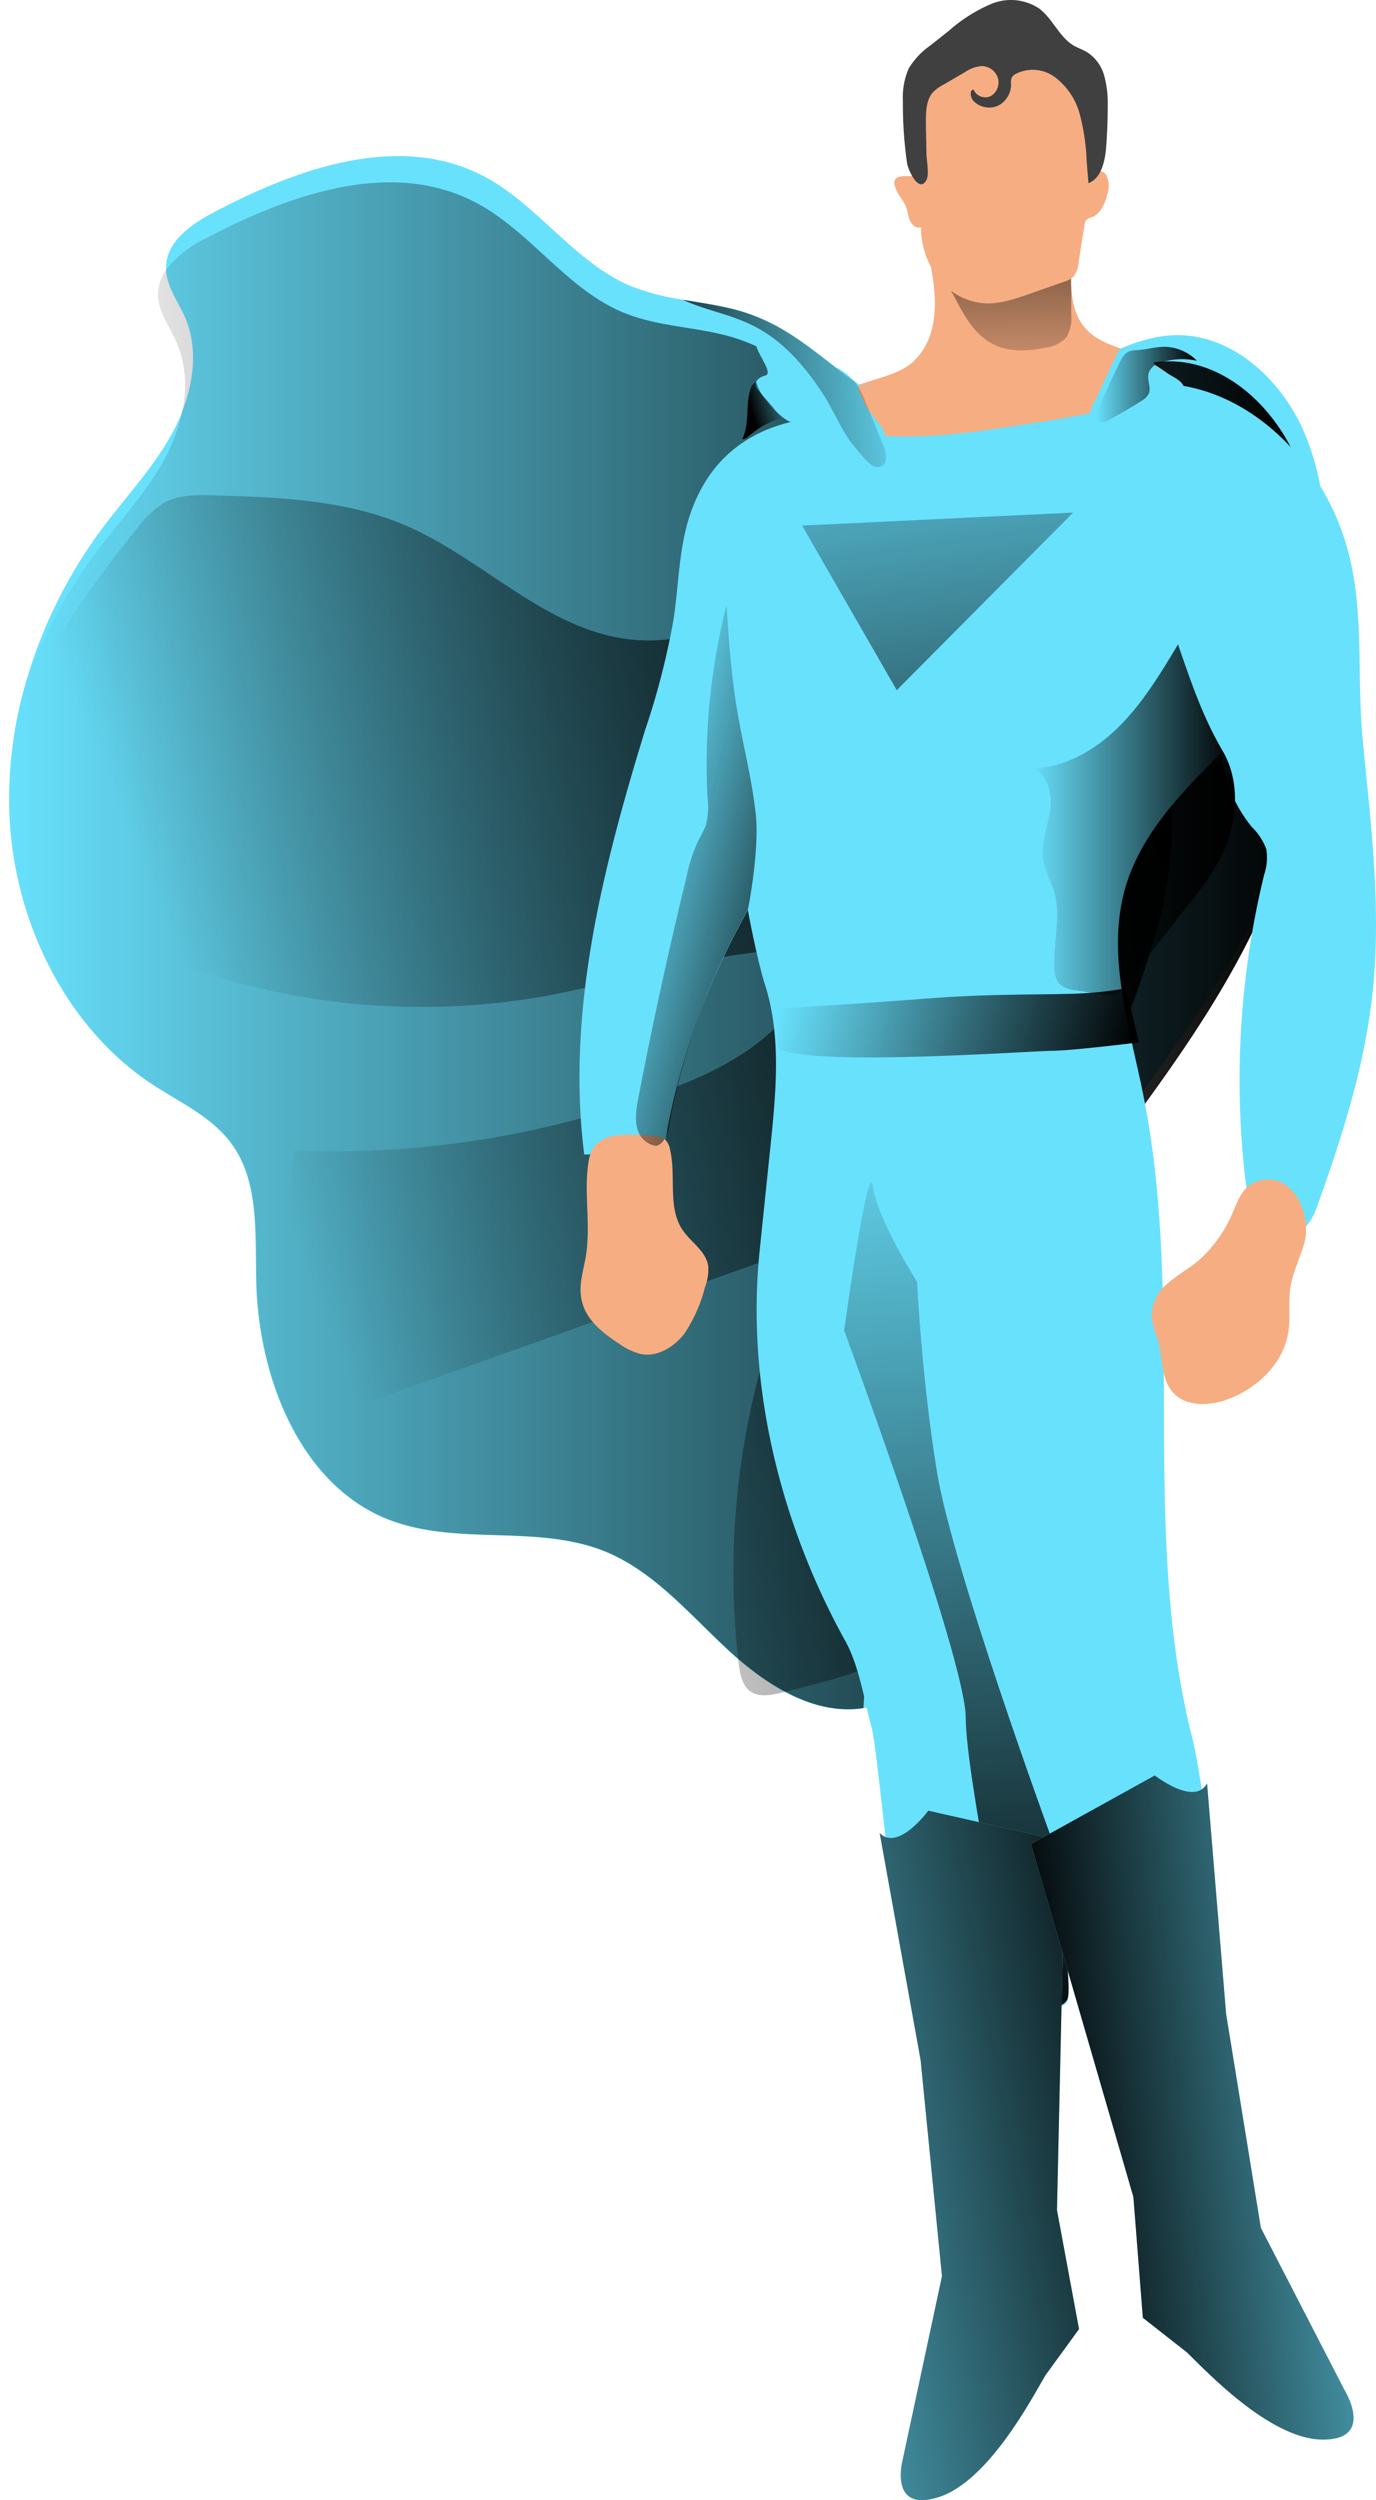 <?xml version="1.0" encoding="UTF-8" standalone="no"?>
<svg
   id="Layer_1"
   data-name="Layer 1"
   viewBox="0 0 120.004 359.579"
   width="167.705"
   height="304.636"
   class="illustration styles_illustrationTablet__1DWOa"
   version="1.1"
   sodipodi:docname="SuperMan - Copy.svg"
   inkscape:version="1.1.1 (3bf5ae0d25, 2021-09-20)"
   xmlns:inkscape="http://www.inkscape.org/namespaces/inkscape"
   xmlns:sodipodi="http://sodipodi.sourceforge.net/DTD/sodipodi-0.dtd"
   xmlns:xlink="http://www.w3.org/1999/xlink"
   xmlns="http://www.w3.org/2000/svg"
   xmlns:svg="http://www.w3.org/2000/svg"
   xmlns:rdf="http://www.w3.org/1999/02/22-rdf-syntax-ns#"
   xmlns:cc="http://creativecommons.org/ns#"
   xmlns:dc="http://purl.org/dc/elements/1.1/">
  <sodipodi:namedview
     id="namedview161"
     pagecolor="#ffffff"
     bordercolor="#666666"
     borderopacity="1.0"
     inkscape:pageshadow="2"
     inkscape:pageopacity="0.0"
     inkscape:pagecheckerboard="0"
     showgrid="false"
     fit-margin-top="0"
     fit-margin-left="0"
     fit-margin-right="0"
     fit-margin-bottom="0"
     inkscape:zoom="2.4444444"
     inkscape:cx="-18.409091"
     inkscape:cy="150.13636"
     inkscape:window-width="1920"
     inkscape:window-height="986"
     inkscape:window-x="-11"
     inkscape:window-y="-11"
     inkscape:window-maximized="1"
     inkscape:current-layer="Layer_1" />
  <defs
     id="defs104">
    <linearGradient
       id="linear-gradient"
       x1="99.57"
       y1="139.41"
       x2="288.05"
       y2="139.41"
       gradientUnits="userSpaceOnUse">
      <stop
         offset="0"
         stop-opacity="0"
         id="stop86" />
      <stop
         offset="0.99"
         id="stop88" />
    </linearGradient>
    <linearGradient
       id="linear-gradient-2"
       x1="137.19"
       y1="173.66"
       x2="272.37"
       y2="119.11"
       xlink:href="#linear-gradient"
       gradientTransform="translate(-137.195,-3.369)" />
    <linearGradient
       id="linear-gradient-3"
       x1="243.3"
       y1="63.95"
       x2="242.74"
       y2="14.57"
       xlink:href="#linear-gradient"
       gradientTransform="translate(-137.195,-3.369)" />
    <linearGradient
       id="linear-gradient-4"
       x1="210.04"
       y1="61.26"
       x2="206.17"
       y2="62.39"
       xlink:href="#linear-gradient"
       gradientTransform="translate(-137.195,-3.369)" />
    <linearGradient
       id="linear-gradient-5"
       x1="255.93"
       y1="58.71"
       x2="270.31"
       y2="58.71"
       xlink:href="#linear-gradient"
       gradientTransform="translate(-137.195,-3.369)" />
    <linearGradient
       id="linear-gradient-6"
       x1="187.46"
       y1="126.7"
       x2="220.89"
       y2="135.26"
       xlink:href="#linear-gradient"
       gradientTransform="translate(-137.195,-3.369)" />
    <linearGradient
       id="linear-gradient-7"
       x1="211.55"
       y1="143.84"
       x2="261.24"
       y2="156.57"
       xlink:href="#linear-gradient"
       gradientTransform="translate(-137.195,-3.369)" />
    <linearGradient
       id="linear-gradient-8"
       x1="262.97"
       y1="159.92"
       x2="262.97"
       y2="159.92"
       xlink:href="#linear-gradient"
       gradientTransform="translate(-137.195,-3.369)" />
    <linearGradient
       id="linear-gradient-9"
       x1="246.46"
       y1="121.3"
       x2="275.89"
       y2="121.3"
       xlink:href="#linear-gradient"
       gradientTransform="translate(-137.195,-3.369)" />
    <linearGradient
       id="linear-gradient-10"
       x1="227.82"
       y1="157.45"
       x2="241.81"
       y2="304.33"
       xlink:href="#linear-gradient"
       gradientTransform="translate(-137.195,-3.369)" />
    <linearGradient
       id="linear-gradient-11"
       x1="158.61"
       y1="251.48"
       x2="240.86"
       y2="230.51"
       gradientTransform="matrix(1,0.07,-0.07,1,-90.885,55.621)"
       xlink:href="#linear-gradient" />
    <linearGradient
       id="linear-gradient-12"
       x1="322.79"
       y1="341.99"
       x2="256.88"
       y2="346.39"
       gradientTransform="matrix(1,-0.04,0.04,1,-161.395,-30.469)"
       xlink:href="#linear-gradient" />
    <linearGradient
       id="linear-gradient-13"
       x1="184.35"
       y1="45.11"
       x2="200.79"
       y2="156.7"
       xlink:href="#linear-gradient" />
    <linearGradient
       id="linear-gradient-14"
       x1="230.39"
       y1="56.76"
       x2="183.72"
       y2="60.87"
       xlink:href="#linear-gradient"
       gradientTransform="translate(-137.195,-3.369)" />
    <linearGradient
       inkscape:collect="always"
       xlink:href="#linear-gradient"
       id="linearGradient504"
       gradientUnits="userSpaceOnUse"
       x1="99.57"
       y1="139.41"
       x2="288.05"
       y2="139.41"
       gradientTransform="translate(-137.195,-3.369)" />
  </defs>
  <title
     id="title106">Super Man</title>
  <path
     d="m 151.895,86.521 c -0.23,9.33 -1,18.67 -3.42,27.63 -0.33,1.2 -0.68,2.39 -1.06,3.56 -9.61,30.14 -35.55,51.86 -49.61,80.26 a 109.71,109.71 0 0 0 -7.52,19.77 1.35,1.35 0 0 0 -0.09,0.33 113,113 0 0 0 -4,27.44 8.05,8.05 0 0 1 -1,0.17 c -7,1.1 -13.88,-3.25 -19.26,-8.18 -5.63,-5.17 -10.74,-11.36 -17.67,-14.26 -10,-4.17 -21.68,-0.73 -31.69,-4.81 -12.28,-5 -18.3,-20 -18.7,-33.81 -0.2,-6.84 0.47,-14.31 -3.34,-19.81 -2.83,-4.08 -7.49,-6.15 -11.57,-8.81 -12.25,-8.07 -19.72,-23 -20.55,-38.09 a 59.44,59.44 0 0 1 1.92,-18.28 69.18,69.18 0 0 1 11.59,-23.89 c 3.4,-4.52 7.32,-8.65 10,-13.68 a 19.79,19.79 0 0 0 1.36,-3 c 1.69,-4.37 2.18,-9.29 0.33,-13.51 -1,-2.2 -2.58,-4.3 -2.7,-6.7 a 2.06,2.06 0 0 1 0,-0.36 c 0,-3.74 3.61,-6.22 6.78,-7.91 12.23,-6.46 27,-11.66 39.16,-5.11 7.6,4.1 12.87,12.24 20.81,15.63 a 33.19,33.19 0 0 0 7.64,2 c 2.16,0.36 4.33,0.67 6.47,1.16 7.95,1.79 12.25,6.31 18.27,10.66 0.51,0.37 1,0.75 1.58,1.11 6.42,4.34 18.5,1.94 25.23,-0.58 6.46,-2.39 12.39,-7.09 19.24,-7.24 8,-0.2 15.08,6.12 18.43,13.7 3.35,7.58 3.59,16.25 3.37,24.61 z"
     fill="#68e1fd"
     id="path110" />
  <path
     d="m 150.805,90.281 c -0.24,9.25 -1,18.53 -3.39,27.43 0,0.07 0,0.13 -0.05,0.2 -8.61,32 -36.06,54.32 -50.68,83.82 a 110,110 0 0 0 -6.42,16 2.23,2.23 0 0 0 -0.09,0.32 112.81,112.81 0 0 0 -4.93,27.61 c -7,1.1 -13.86,-3.25 -19.26,-8.18 -5.61,-5.18 -10.73,-11.35 -17.67,-14.26 -10,-4.17 -21.67,-0.72 -31.68,-4.81 -12.28,-5 -18.31,-20 -18.7,-33.82 -0.19,-6.82 0.48,-14.3 -3.35,-19.8 -2.82,-4.09 -7.49,-6.14 -11.55,-8.82 -12.25,-8.07 -19.73,-23 -20.57,-38.08 a 59.15,59.15 0 0 1 1.88,-18.26 68.94,68.94 0 0 1 10.46,-20.13 c 3.39,-4.51 7.3,-8.65 10,-13.67 a 24.76,24.76 0 0 0 2.44,-6.75 16.21,16.21 0 0 0 -0.77,-9.75 c -1,-2.33 -2.74,-4.5 -2.72,-7.06 a 6,6 0 0 1 1.12,-3.4 15.39,15.39 0 0 1 5.66,-4.53 c 12.22,-6.44 27,-11.64 39.16,-5.09 7.61,4.1 12.86,12.24 20.81,15.62 4.46,1.9 9.4,2.08 14.1,3.16 8.63,2 13,7.11 19.85,11.77 6.42,4.34 18.5,2 25.23,-0.58 6.46,-2.41 12.39,-7.09 19.24,-7.25 8,-0.18 15.08,6.14 18.44,13.72 3.36,7.58 3.65,16.23 3.44,24.59 z"
     fill="url(#linear-gradient)"
     id="path112"
     style="fill:url(#linearGradient504)" />
  <path
     d="m 20.025,75.861 c -8.85,-4 -18.77,-4.34 -28.41,-4.62 -2.33,-0.06 -4.76,-0.1 -6.84,1 a 14.26,14.26 0 0 0 -4.16,3.93 c -10.1,12.54 -20.08,27.09 -19.57,43.5 a 11.38,11.38 0 0 0 0.88,4.57 c 1,2 2.8,3.28 4.61,4.44 a 102.19,102.19 0 0 0 71.57,14.81 c 13.35,-2.24 26.39,-7.19 39.91,-7 -0.38,9.68 -9.89,15.86 -18.52,19.33 a 135,135 0 0 1 -56.15,9.64 l -3.88,41.36 77.34,-27.55 a 112.45,112.45 0 0 0 -9.52,59.91 c 0.18,1.51 0.48,3.2 1.67,4.07 1.19,0.87 2.87,0.58 4.33,0.23 9.77,-2.38 20.17,-5.11 27,-12.85 4,-4.53 6.32,-10.38 7.87,-16.3 3.65,-14 3.3,-28.78 6.6,-42.84 3.13,-13.33 9.44,-25.61 13,-38.83 6.77,-25.33 -5.14,-56 -34.41,-52.16 -12.54,1.63 -23.87,10.18 -36.45,11.48 -14.67,1.52 -24.37,-10.47 -36.87,-16.12 z"
     fill="url(#linear-gradient-2)"
     id="path114"
     style="fill:url(#linear-gradient-2)" />
  <path
     d="m 158.215,144.991 c -1.29,9.58 -4.25,18.82 -7.48,27.89 -0.55,1.57 -1.2,3.25 -2.58,4.11 -2,1.27 -4.74,0.15 -6.13,-1.8 -1.39,-1.95 -1.76,-4.5 -2,-6.92 a 125.07,125.07 0 0 1 2.86,-42.47 7.59,7.59 0 0 0 0.31,-3.68 8.65,8.65 0 0 0 -2.08,-3.18 19.88,19.88 0 0 1 -4.38,-10.66 c -5.7,5.64 -11.62,11.67 -13.86,19.54 -2.69,9.57 0.6,19.68 2.58,29.45 6.18,30.38 -0.5,62.63 7.08,92.66 2.07,8.21 4.53,34.26 3.62,34.64 -4.43,1.8 -7.07,4 -11.79,4.51 a 4.89,4.89 0 0 1 -3,-0.3 c -1.26,-0.71 -2.46,-5.88 -2.81,-7.31 -1.69,-7 -17,-49.27 -12.14,-40.22 7.9,14.82 8.22,44.26 8.22,46.26 0,3.05 -19.05,3.32 -21.81,0.83 -2.76,-2.49 -5.35,-36 -6.42,-39.94 -1.07,-3.94 -1.78,-8.79 -3.76,-12.36 -9.3,-16.79 -14.32,-36.8 -12.34,-56.1 q 0.78,-7.59 1.57,-15.17 c 0.79,-7.73 1.57,-15.75 -0.79,-23.13 -1,-3.06 -2.46,-10.48 -2.46,-10.76 a 104.19,104.19 0 0 0 -11.61,31.56 4.39,4.39 0 0 1 -1.11,2.63 2,2 0 0 1 -0.77,0.46 5.87,5.87 0 0 1 -1.83,0.25 l -8.23,0.27 c -2.62,-20.6 2.7,-41.33 8.77,-61.09 a 108,108 0 0 0 4.1,-16 c 0.74,-5 0.75,-10.15 2.34,-14.9 3.36,-10 11.26,-13.82 20.58,-14.19 a 305.27,305.27 0 0 0 35,-3.51 c 4.81,-0.76 9.66,-1.64 14.47,-1 9.65,1.25 17.95,8.6 22.32,17.68 5.33,11.07 3.31,21.7 4.41,33.35 1.24,12.89 2.91,25.62 1.15,38.6 z"
     fill="#68e1fd"
     id="path116" />
  <path
     d="m 45.235,181.081 c -0.38,2 -1,4 -0.51,6 0.61,2.77 3,4.63 5.32,6.14 a 9.22,9.22 0 0 0 3.21,1.53 c 2.33,0.45 4.71,-1 6.19,-2.89 a 21.31,21.31 0 0 0 3,-6.74 6.92,6.92 0 0 0 0.47,-3 c -0.31,-2.2 -2.53,-3.46 -3.74,-5.29 -2.13,-3.24 -0.85,-7.7 -1.76,-11.52 a 2.66,2.66 0 0 0 -0.7,-1.42 2.82,2.82 0 0 0 -1.75,-0.52 c -3.51,-0.21 -8.42,-1 -9.23,3.5 -0.81,4.5 0.39,9.51 -0.5,14.21 z"
     fill="#f6ad82"
     id="path118" />
  <path
     d="m 133.325,181.401 c -1.35,1.12 -2.91,1.95 -4.23,3.12 a 6.34,6.34 0 0 0 -2.42,4.59 16.21,16.21 0 0 0 1,3.89 c 0.62,2.34 0.4,5 1.83,6.95 1.84,2.45 5.46,2.32 8.26,1.26 4.19,-1.6 8,-5.18 8.62,-9.8 0.27,-1.95 0,-3.95 0.22,-5.9 0.31,-2.35 1.44,-4.5 2.07,-6.78 1.22,-4.45 -2.13,-10.94 -7.33,-8.6 -1.9,0.85 -2.5,3.42 -3.39,5.16 a 18.83,18.83 0 0 1 -4.63,6.11 z"
     fill="#f6ad82"
     id="path120" />
  <path
     d="m 117.805,47.851 c 1.49,1.34 3.47,1.89 5.31,2.62 a 26,26 0 0 1 6.88,4 1.52,1.52 0 0 1 0.63,0.85 c 0.13,0.73 -0.72,1.19 -1.4,1.39 a 166.06,166.06 0 0 1 -21.15,4.38 c -10,1.58 -20.45,3 -30.06,-0.37 -0.44,-0.16 -1,-0.48 -0.87,-1 a 1,1 0 0 1 0.35,-0.49 23.24,23.24 0 0 1 5.5,-3.25 c 2.54,-1.25 7,-1.88 9.18,-3.76 5.85,-5.11 2.15,-15 2.56,-15.66 1.18,-2 3.62,-2.68 5.84,-3 a 20,20 0 0 1 8.11,0.44 c 2.3,0.67 6,2.35 6.29,5.12 0.22,3.28 0.25,6.45 2.83,8.73 z"
     fill="#f6ad82"
     id="path122" />
  <path
     d="m 98.435,42.891 c 1.33,2.64 2.93,5.35 5.5,6.64 2.29,1.14 5,1 7.45,0.47 a 4.67,4.67 0 0 0 3.09,-1.54 5.49,5.49 0 0 0 0.66,-3.22 v -9.08 c -3.67,0.86 -7.42,1.72 -11.17,1.4 -1.5,-0.13 -5.85,-1.5 -7,-0.15 -1.15,1.35 0.84,4.27 1.47,5.48 z"
     fill="url(#linear-gradient-3)"
     id="path124"
     style="fill:url(#linear-gradient-3)" />
  <path
     d="m 90.115,27.631 c 0.35,0.68 0.9,1.25 1.2,2 0.3,0.75 0.32,1.4 0.6,2.06 0.28,0.66 0.95,1.23 1.6,1 a 12.28,12.28 0 0 0 2.42,7.25 9.36,9.36 0 0 0 6.37,3.66 c 2.36,0.22 4.68,-0.58 6.93,-1.37 l 4.85,-1.7 a 3.37,3.37 0 0 0 1.31,-0.69 3.74,3.74 0 0 0 0.81,-2.21 l 0.83,-5.27 a 1.45,1.45 0 0 1 0.23,-0.68 1.84,1.84 0 0 1 0.85,-0.45 c 1.25,-0.48 1.87,-1.94 2.2,-3.29 a 3.58,3.58 0 0 0 -0.16,-2.79 c -0.53,-0.8 -1.93,-0.89 -2.23,0 a 23.88,23.88 0 0 0 -1.71,-10.07 11.66,11.66 0 0 0 -7.1,-6.66 15.09,15.09 0 0 0 -6.1,-0.08 14,14 0 0 0 -4.09,1.08 c -1.29,0.62 -3.38,-1 -4,0.37 a 35.93,35.93 0 0 0 -2,4.23 c -0.24,1.7 -0.21,5.17 -0.46,6.88 -0.18,1.25 2,3.09 1.32,4.1 -0.68,1.01 -5.55,-1 -3.67,2.63 z"
     fill="#f6ad82"
     id="path126" />
  <path
     d="m 91.515,23.461 a 59.73,59.73 0 0 1 -0.6,-8.87 10.59,10.59 0 0 1 0.81,-4.69 10.88,10.88 0 0 1 3.17,-3.38 l 2.63,-2.09 a 22.63,22.63 0 0 1 6.11,-3.87 7.36,7.36 0 0 1 6.88,0.66 c 1.95,1.46 2.91,4.13 5,5.35 0.63,0.36 1.35,0.58 2,1 a 5.86,5.86 0 0 1 2.38,3.38 15.06,15.06 0 0 1 0.49,4.24 q 0,3.09 -0.24,6.15 c -0.18,2 -0.74,4.33 -2.54,5 l -0.26,-3.32 a 30.29,30.29 0 0 0 -1,-6.65 9.78,9.78 0 0 0 -3.68,-5.36 5.34,5.34 0 0 0 -5.53,-0.37 1.34,1.34 0 0 0 -0.6,0.6 2.36,2.36 0 0 0 -0.06,0.84 3.41,3.41 0 0 1 -1.91,3.14 3.14,3.14 0 0 1 -3.49,-0.7 c -0.46,-0.49 -0.61,-1.54 0,-1.65 a 1.84,1.84 0 0 0 2.49,0.95 2.3,2.3 0 0 0 1,-2.67 2.5,2.5 0 0 0 -2.31,-1.65 5.1,5.1 0 0 0 -2.47,0.91 l -3.06,1.78 a 6,6 0 0 0 -1.5,1.1 c -1,1.15 -1,2.9 -1,4.48 l 0.08,4.29 c 0,0.94 0.44,3 0,3.82 -1.06,2.02 -2.65,-1.43 -2.79,-2.42 z"
     fill="#404040"
     id="path128" />
  <path
     d="m 84.395,55.491 a 12.41,12.41 0 0 0 2.06,4.14 c 0.83,1.08 1.89,2.13 2,3.52 a 0.88,0.88 0 0 1 -0.08,0.53 0.84,0.84 0 0 1 -0.74,0.31 3.14,3.14 0 0 1 -2.1,-0.78 c 0.19,0.58 -0.54,1 -1.12,1 -2.7,0.13 -4.9,-2.27 -7.52,-3 a 14.72,14.72 0 0 1 -2.37,-0.61 7.2,7.2 0 0 1 -2.3,-2 l -2.08,-2.43 a 1.53,1.53 0 0 1 -0.41,-0.69 c -0.15,-0.75 0.68,-1.3 1.39,-1.47 1.6,-0.4 -3,-5.08 -0.72,-5.28 1.56,-0.14 10.58,3.82 11.91,4.69 0.66,0.43 1.18,1.05 1.81,1.53 a 2.54,2.54 0 0 0 2.16,0.63"
     fill="#68e1fd"
     id="path130" />
  <path
     d="m 68.805,56.681 c -0.46,2.14 0,4.53 -1,6.44 0.37,0.1 0.72,-0.18 1,-0.44 a 12.42,12.42 0 0 1 5,-2.65 5,5 0 0 1 -2.15,-1.92 8.27,8.27 0 0 1 -1.85,-3.17 c -0.64,0.26 -0.9,1.1 -1,1.74 z"
     fill="url(#linear-gradient-4)"
     id="path132"
     style="fill:url(#linear-gradient-4)" />
  <path
     d="m 131.315,55.631 c 0.11,0.37 -0.94,0.92 -1.1,1.27 -0.31,0.72 -1.24,0.77 -2,0.84 -2.88,0.26 -5.31,2.26 -7.59,4.13 -0.64,0.52 -1.5,1.07 -2.21,0.65 a 1.57,1.57 0 0 1 -0.69,-1.1 6.27,6.27 0 0 1 0.93,-4 c 1,-2 3.22,-7.21 3.64,-7.3 a 8.94,8.94 0 0 1 3.92,0.14 c 1.07,0.48 0.56,0.57 0.69,1.52 0.13,0.95 0.94,1.15 1.7,1.7 0.76,0.55 2.44,1.15 2.71,2.15 z"
     fill="#68e1fd"
     id="path134" />
  <path
     d="m 122.105,52.121 q -1.68,3.38 -3.14,6.87 c -0.2,0.48 -0.38,1.1 0,1.49 0.38,0.39 1.05,0.2 1.55,-0.07 q 2.43,-1.29 4.76,-2.78 a 2.45,2.45 0 0 0 1,-1 c 0.41,-0.91 -0.3,-2 0,-3 a 2.43,2.43 0 0 1 1.56,-1.44 10.18,10.18 0 0 1 5.37,-0.31 6.68,6.68 0 0 0 -5,-2 c -1.33,0.07 -2.61,0.47 -3.94,0.49 -1.21,0.11 -1.63,0.69 -2.16,1.75 z"
     fill="url(#linear-gradient-5)"
     id="path136"
     style="fill:url(#linear-gradient-5)" />
  <path
     d="m 68.595,130.881 a 99.28,99.28 0 0 0 -11.27,30.84 4.41,4.41 0 0 1 -1.1,2.63 2.15,2.15 0 0 1 -0.78,0.46 3.26,3.26 0 0 1 -2.17,-1.27 c -1.08,-1.5 -0.79,-3.61 -0.45,-5.45 q 3.1,-16.17 7,-32.13 a 22,22 0 0 1 1.71,-5.16 20.33,20.33 0 0 0 1,-2 10.27,10.27 0 0 0 0.27,-4.17 92.55,92.55 0 0 1 2.73,-27.55 c 0.34,4.93 0.67,9.88 1.48,14.73 0.84,5.15 2.19,10.19 2.74,15.37 0.55,5.18 -1.16,13.98 -1.16,13.7 z"
     fill="url(#linear-gradient-6)"
     id="path138"
     style="fill:url(#linear-gradient-6)" />
  <path
     d="m 73.185,145.051 c 0,0 12.05,-0.72 21.33,-1.45 9.28,-0.73 17.85,-0.49 22,-0.73 a 50.42,50.42 0 0 0 6.5,-0.73 l 1.85,7.78 c 0,0 -9.74,1.21 -12.52,1.21 -2.78,0 -36.17,2.43 -39.42,-0.49 z"
     fill="url(#linear-gradient-7)"
     id="path140"
     style="fill:url(#linear-gradient-7)" />
  <path
     d="M 125.805,156.551"
     fill="url(#linear-gradient-8)"
     id="path142"
     style="fill:url(#linear-gradient-8)" />
  <path
     d="m 130.495,92.681 c -2.53,4.21 -5.1,8.47 -8.55,11.88 -3.45,3.41 -7.94,5.95 -12.68,5.95 2.34,0.42 3.2,3.56 2.84,6 -0.36,2.44 -1.43,4.89 -1,7.33 a 36.12,36.12 0 0 0 1.5,4.11 c 1.16,3.65 -0.11,7.63 0.12,11.46 a 3.47,3.47 0 0 0 0.61,2 3.62,3.62 0 0 0 2.33,1 l 3.86,0.61 a 3.62,3.62 0 0 0 2.26,-0.13 3.79,3.79 0 0 0 1.12,-1.1 l 9.25,-11.89 a 37.12,37.12 0 0 0 4.85,-7.27 c 2.07,-4.59 2.47,-10.29 -0.11,-14.68 -2.86,-4.87 -4.54,-9.89 -6.4,-15.27 z"
     fill="url(#linear-gradient-9)"
     id="path144"
     style="fill:url(#linear-gradient-9)" />
  <path
     d="m 112.035,263.681 c 0,0 -14,-38.34 -16.22,-52 -2.22,-13.66 -2.86,-27.33 -2.86,-27.33 0,0 -5.72,-9 -6.36,-13.67 -0.64,-4.67 -4.13,20.67 -4.13,20.67 0,0 17.49,47.34 17.49,55.67 0,8.33 7,42 7,42 0,0 6.72,0.65 7.65,-1.51 0.93,-2.16 -2.57,-23.83 -2.57,-23.83 z"
     fill="url(#linear-gradient-10)"
     id="path146"
     style="fill:url(#linear-gradient-10)" />
  <path
     d="m 114.265,264.871 -19.69,-4.45 c 0,0 -4.36,5.93 -7,3.22 l 5.89,32.66 3.07,31.07 -5.62,26.26 c 0,0 -2.19,7.79 5.07,5.54 7.26,-2.25 13.57,-14.4 15.43,-17.54 l 4.84,-6.65 -3.17,-17.11 z"
     fill="#68e1fd"
     id="path148" />
  <path
     d="m 114.265,264.871 -19.69,-4.45 c 0,0 -4.36,5.93 -7,3.22 l 5.89,32.66 3.07,31.07 -5.62,26.26 c 0,0 -2.19,7.79 5.07,5.54 7.26,-2.25 13.57,-14.4 15.43,-17.54 l 4.84,-6.65 -3.17,-17.11 z"
     fill="url(#linear-gradient-11)"
     id="path150"
     style="fill:url(#linear-gradient-11)" />
  <path
     d="m 109.345,265.211 17.81,-9.86 c 0,0 5.72,4.48 7.52,1.14 l 2.74,33.14 5,30.79 12.22,23.68 c 0,0 4.11,6.89 -3.45,6.77 -7.56,-0.12 -16.78,-10 -19.38,-12.52 l -6.37,-5 -1.36,-17.37 z"
     fill="#68e1fd"
     id="path152" />
  <path
     d="m 109.345,265.211 17.81,-9.86 c 0,0 5.72,4.48 7.52,1.14 l 2.74,33.14 5,30.79 12.22,23.68 c 0,0 4.11,6.89 -3.45,6.77 -7.56,-0.12 -16.78,-10 -19.38,-12.52 l -6.37,-5 -1.36,-17.37 z"
     fill="url(#linear-gradient-12)"
     id="path154"
     style="fill:url(#linear-gradient-12)" />
  <polygon
     points="208.44,75.33 183.07,100.87 169.45,77.2 "
     fill="url(#linear-gradient-13)"
     id="polygon156"
     style="fill:url(#linear-gradient-13)"
     transform="translate(-93.035,-1.609)" />
  <path
     d="m 87.055,67.151 c -0.91,-0.09 -2.4,-2.1 -3,-2.77 -1.92,-2.29 -3,-5.17 -4.59,-7.66 -7.66,-11.77 -13.66,-10.59 -20.2,-13.6 2.16,0.36 4.33,0.67 6.47,1.16 7.95,1.79 12.25,6.31 18.27,10.66 a 11.08,11.08 0 0 1 1.59,3 q 1.29,3.12 2.56,6.26 c 0.44,1.08 0.71,3.13 -1.1,2.95 z"
     fill="url(#linear-gradient-14)"
     id="path158"
     style="fill:url(#linear-gradient-14)" />
</svg>
